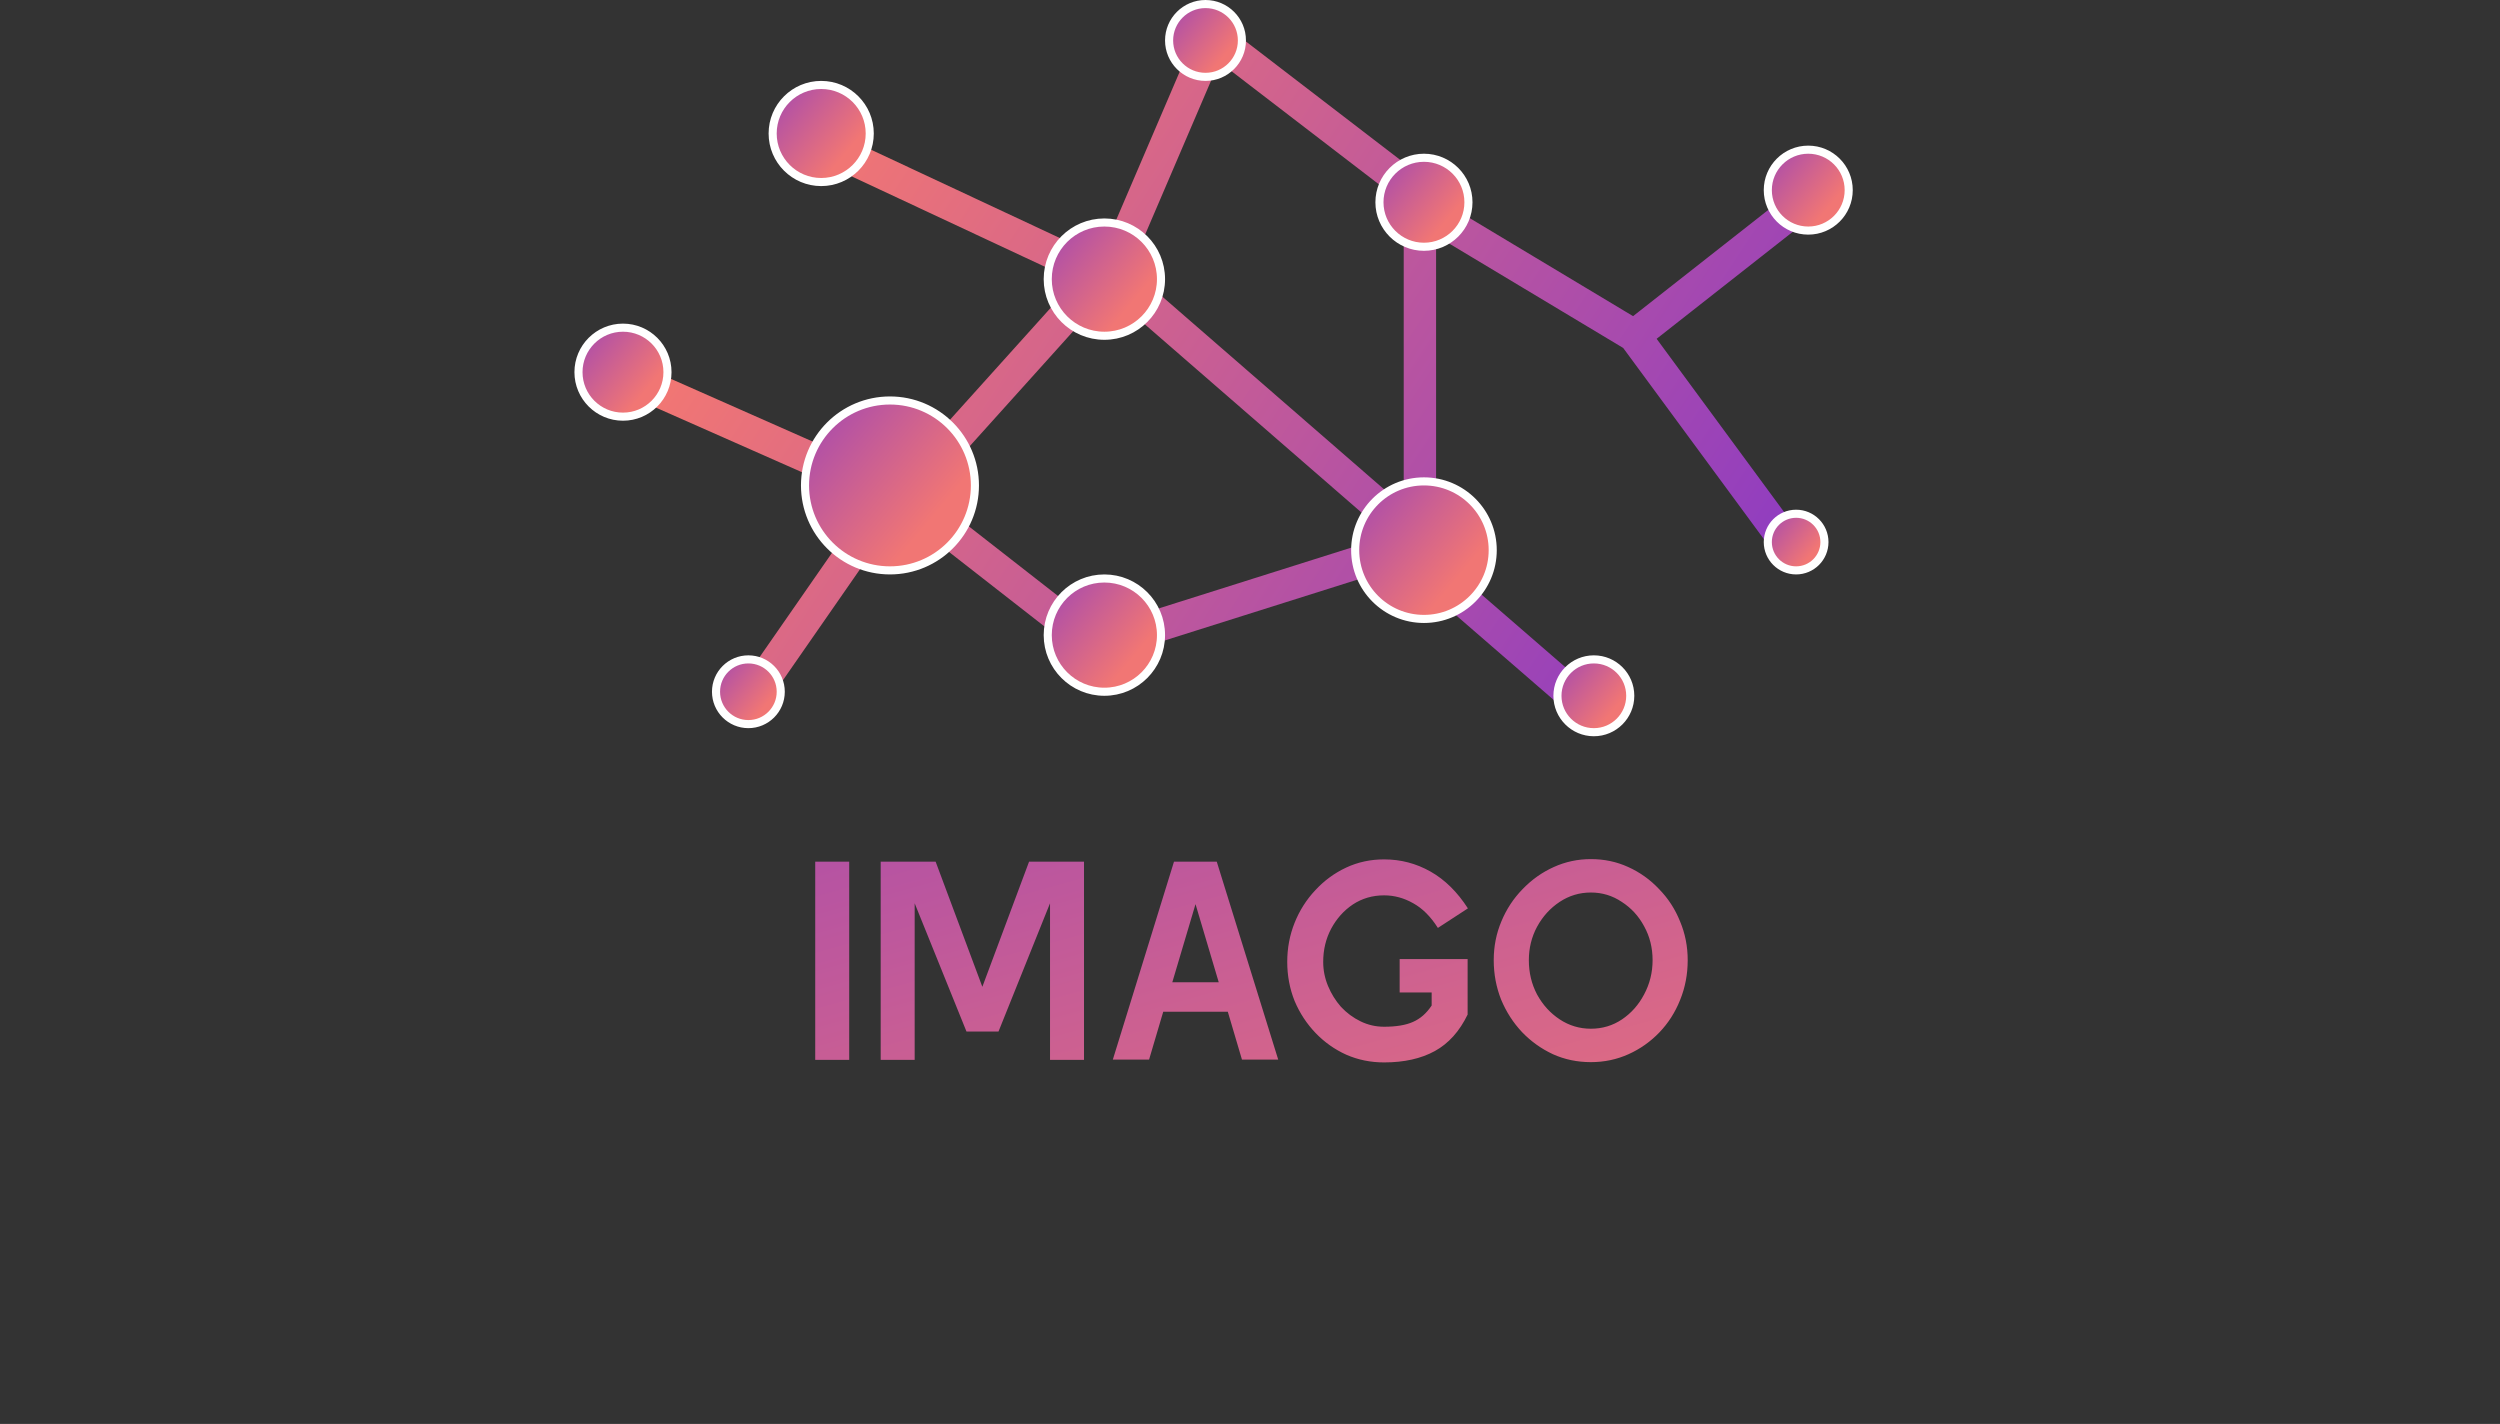 <svg width="309" height="176" viewBox="0 0 309 176" fill="none" xmlns="http://www.w3.org/2000/svg">
<rect x="0" y="0" width="309" height="176" fill="#333333" stroke="none"/>
<path d="M104 19L135 33.5M149 6.5L138.5 31M152.5 6.5L174 23M179.5 28L202 41.5M202 41.5L223 25M202 41.5L221.5 68M175.5 29V66.5M141 37L171.5 63.5M141 78L169.5 69M194.5 86L179.5 73M114.5 63.5L135 79.5M133.5 37L115.5 57M79.5 47.5L105.5 59M93 86L105.5 68" stroke="url(#paint0_linear_219_189)" stroke-width="4"/>
<circle cx="101.5" cy="16.5" r="6" fill="url(#paint1_linear_219_189)" stroke="white"/>
<circle cx="136.5" cy="34.5" r="7" fill="url(#paint2_linear_219_189)" stroke="white"/>
<circle cx="149" cy="5" r="4.5" fill="url(#paint3_linear_219_189)" stroke="white"/>
<circle cx="176" cy="25" r="5.5" fill="url(#paint4_linear_219_189)" stroke="white"/>
<circle cx="223.5" cy="23.5" r="5" fill="url(#paint5_linear_219_189)" stroke="white"/>
<circle cx="222" cy="67" r="3.5" fill="url(#paint6_linear_219_189)" stroke="white"/>
<circle cx="197" cy="86" r="4.5" fill="url(#paint7_linear_219_189)" stroke="white"/>
<circle cx="176" cy="68" r="8.5" fill="url(#paint8_linear_219_189)" stroke="white"/>
<circle cx="110" cy="60" r="10.5" fill="url(#paint9_linear_219_189)" stroke="white"/>
<circle cx="136.5" cy="78.5" r="7" fill="url(#paint10_linear_219_189)" stroke="white"/>
<circle cx="77" cy="46" r="5.5" fill="url(#paint11_linear_219_189)" stroke="white"/>
<circle cx="92.5" cy="85.5" r="4" fill="url(#paint12_linear_219_189)" stroke="white"/>
<path d="M104.962 131H100.762V106.5H104.962V131ZM108.853 131V106.5H115.643L121.418 121.97L127.193 106.5H133.983V131H129.783V111.645L123.413 127.5H119.458L113.053 111.645V131H108.853ZM137.546 130.965L145.106 106.5H150.391L157.986 130.965H153.506L151.756 125.05H143.776L142.026 130.965H137.546ZM147.766 111.75L144.896 121.41H150.636L147.766 111.75ZM171.073 131.315C169.416 131.315 167.864 131 166.418 130.37C164.971 129.717 163.699 128.818 162.603 127.675C161.506 126.532 160.643 125.213 160.013 123.72C159.406 122.203 159.103 120.593 159.103 118.89C159.103 117.187 159.406 115.577 160.013 114.06C160.619 112.543 161.471 111.202 162.568 110.035C163.664 108.845 164.936 107.912 166.383 107.235C167.829 106.558 169.393 106.22 171.073 106.22C173.126 106.22 175.039 106.722 176.813 107.725C178.586 108.728 180.126 110.245 181.433 112.275L177.723 114.69C176.836 113.29 175.821 112.275 174.678 111.645C173.534 110.992 172.333 110.665 171.073 110.665C169.649 110.665 168.366 111.038 167.223 111.785C166.103 112.532 165.204 113.535 164.528 114.795C163.874 116.032 163.548 117.397 163.548 118.89C163.548 119.917 163.746 120.908 164.143 121.865C164.539 122.822 165.076 123.685 165.753 124.455C166.453 125.202 167.258 125.797 168.168 126.24C169.078 126.683 170.046 126.905 171.073 126.905C172.566 126.905 173.756 126.707 174.643 126.31C175.553 125.913 176.323 125.237 176.953 124.28V122.67H172.998V118.54H181.398V125.4C180.394 127.477 179.041 128.982 177.338 129.915C175.634 130.848 173.546 131.315 171.073 131.315ZM208.6 118.68C208.6 120.43 208.285 122.075 207.655 123.615C207.048 125.132 206.196 126.462 205.1 127.605C204.003 128.748 202.731 129.647 201.285 130.3C199.838 130.953 198.286 131.28 196.63 131.28C194.95 131.28 193.386 130.953 191.94 130.3C190.493 129.623 189.221 128.713 188.125 127.57C187.028 126.403 186.165 125.062 185.535 123.545C184.928 122.005 184.625 120.383 184.625 118.68C184.625 116.977 184.94 115.378 185.57 113.885C186.2 112.368 187.075 111.038 188.195 109.895C189.315 108.728 190.598 107.818 192.045 107.165C193.491 106.512 195.02 106.185 196.63 106.185C198.286 106.185 199.826 106.512 201.25 107.165C202.696 107.818 203.968 108.728 205.065 109.895C206.185 111.038 207.048 112.368 207.655 113.885C208.285 115.378 208.6 116.977 208.6 118.68ZM204.26 118.68C204.26 117.14 203.91 115.74 203.21 114.48C202.533 113.22 201.611 112.217 200.445 111.47C199.301 110.7 198.03 110.315 196.63 110.315C195.23 110.315 193.946 110.7 192.78 111.47C191.613 112.24 190.68 113.267 189.98 114.55C189.303 115.81 188.965 117.187 188.965 118.68C188.965 120.22 189.303 121.632 189.98 122.915C190.68 124.198 191.613 125.225 192.78 125.995C193.946 126.765 195.23 127.15 196.63 127.15C198.053 127.15 199.336 126.765 200.48 125.995C201.623 125.225 202.533 124.198 203.21 122.915C203.91 121.608 204.26 120.197 204.26 118.68Z" fill="url(#paint13_linear_219_189)"/>
<defs>
<linearGradient id="paint0_linear_219_189" x1="104.5" y1="15" x2="210" y2="84.5" gradientUnits="userSpaceOnUse">
<stop stop-color="#F17674"/>
<stop offset="1" stop-color="#8F3CC1"/>
</linearGradient>
<linearGradient id="paint1_linear_219_189" x1="104.5" y1="19" x2="92.5" y2="9" gradientUnits="userSpaceOnUse">
<stop stop-color="#F17674"/>
<stop offset="1" stop-color="#8F3CC1"/>
</linearGradient>
<linearGradient id="paint2_linear_219_189" x1="139.962" y1="37.385" x2="126.115" y2="25.846" gradientUnits="userSpaceOnUse">
<stop stop-color="#F17674"/>
<stop offset="1" stop-color="#8F3CC1"/>
</linearGradient>
<linearGradient id="paint3_linear_219_189" x1="151.308" y1="6.923" x2="142.077" y2="-0.769" gradientUnits="userSpaceOnUse">
<stop stop-color="#F17674"/>
<stop offset="1" stop-color="#8F3CC1"/>
</linearGradient>
<linearGradient id="paint4_linear_219_189" x1="178.769" y1="27.308" x2="167.692" y2="18.077" gradientUnits="userSpaceOnUse">
<stop stop-color="#F17674"/>
<stop offset="1" stop-color="#8F3CC1"/>
</linearGradient>
<linearGradient id="paint5_linear_219_189" x1="226.038" y1="25.615" x2="215.885" y2="17.154" gradientUnits="userSpaceOnUse">
<stop stop-color="#F17674"/>
<stop offset="1" stop-color="#8F3CC1"/>
</linearGradient>
<linearGradient id="paint6_linear_219_189" x1="223.846" y1="68.538" x2="216.462" y2="62.385" gradientUnits="userSpaceOnUse">
<stop stop-color="#F17674"/>
<stop offset="1" stop-color="#8F3CC1"/>
</linearGradient>
<linearGradient id="paint7_linear_219_189" x1="199.308" y1="87.923" x2="190.077" y2="80.231" gradientUnits="userSpaceOnUse">
<stop stop-color="#F17674"/>
<stop offset="1" stop-color="#8F3CC1"/>
</linearGradient>
<linearGradient id="paint8_linear_219_189" x1="180.154" y1="71.462" x2="163.538" y2="57.615" gradientUnits="userSpaceOnUse">
<stop stop-color="#F17674"/>
<stop offset="1" stop-color="#8F3CC1"/>
</linearGradient>
<linearGradient id="paint9_linear_219_189" x1="115.077" y1="64.231" x2="94.769" y2="47.308" gradientUnits="userSpaceOnUse">
<stop stop-color="#F17674"/>
<stop offset="1" stop-color="#8F3CC1"/>
</linearGradient>
<linearGradient id="paint10_linear_219_189" x1="139.962" y1="81.385" x2="126.115" y2="69.846" gradientUnits="userSpaceOnUse">
<stop stop-color="#F17674"/>
<stop offset="1" stop-color="#8F3CC1"/>
</linearGradient>
<linearGradient id="paint11_linear_219_189" x1="79.769" y1="48.308" x2="68.692" y2="39.077" gradientUnits="userSpaceOnUse">
<stop stop-color="#F17674"/>
<stop offset="1" stop-color="#8F3CC1"/>
</linearGradient>
<linearGradient id="paint12_linear_219_189" x1="94.577" y1="87.231" x2="86.269" y2="80.308" gradientUnits="userSpaceOnUse">
<stop stop-color="#F17674"/>
<stop offset="1" stop-color="#8F3CC1"/>
</linearGradient>
<linearGradient id="paint13_linear_219_189" x1="225.808" y1="153.846" x2="190.761" y2="28.507" gradientUnits="userSpaceOnUse">
<stop stop-color="#F17674"/>
<stop offset="1" stop-color="#8F3CC1"/>
</linearGradient>
</defs>
</svg>
